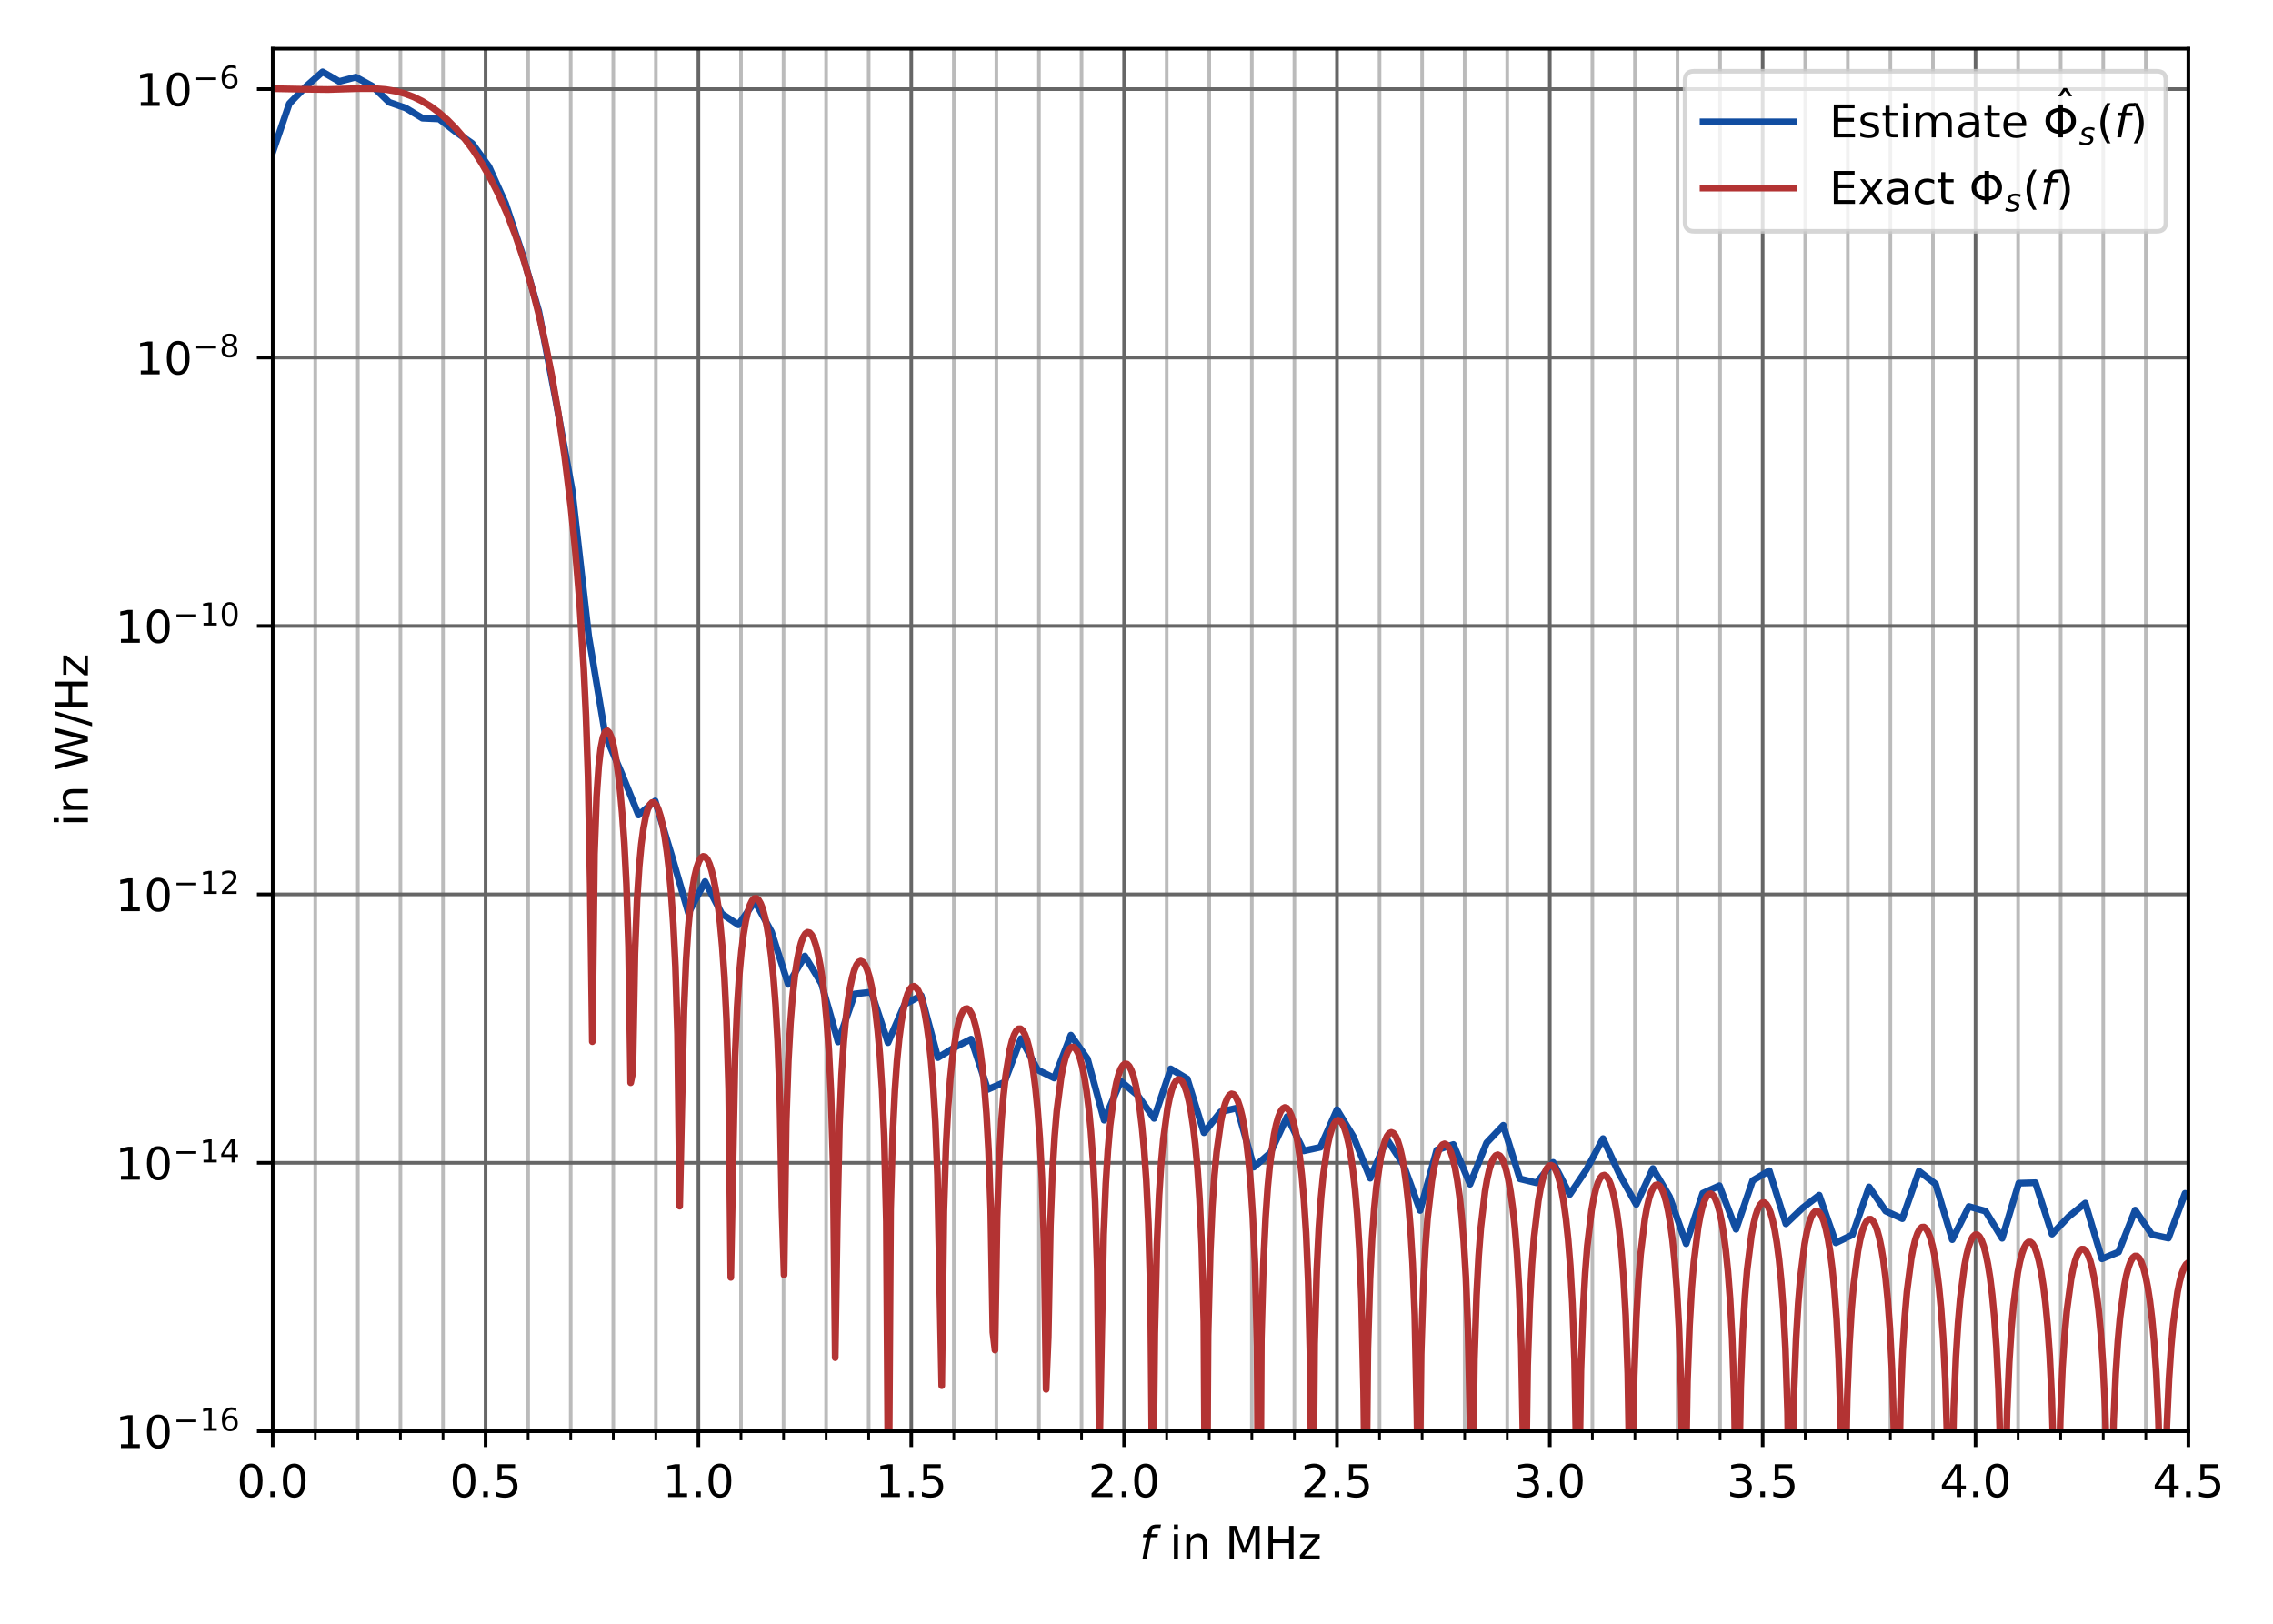<?xml version="1.0" encoding="utf-8" standalone="no"?>
<!DOCTYPE svg PUBLIC "-//W3C//DTD SVG 1.1//EN"
  "http://www.w3.org/Graphics/SVG/1.1/DTD/svg11.dtd">
<!-- Created with matplotlib (https://matplotlib.org/) -->
<svg height="360pt" version="1.1" viewBox="0 0 504 360" width="504pt" xmlns="http://www.w3.org/2000/svg" xmlns:xlink="http://www.w3.org/1999/xlink">
 <defs>
  <style type="text/css">*{stroke-linecap:butt;stroke-linejoin:round;}</style>
 </defs>
 <g id="figure_1">
  <g id="patch_1">
   <path d="M 0 360 
L 504 360 
L 504 0 
L 0 0 
z
" style="fill:#ffffff;"/>
  </g>
  <g id="axes_1">
   <g id="patch_2">
    <path d="M 60.469 317.32 
L 485.235 317.32 
L 485.235 10.8 
L 60.469 10.8 
z
" style="fill:#ffffff;"/>
   </g>
   <g id="matplotlib.axis_1">
    <g id="xtick_1">
     <g id="line2d_1">
      <path clip-path="url(#p53016e1ecb)" d="M 60.469 317.32 
L 60.469 10.8 
" style="fill:none;stroke:#666666;stroke-linecap:square;stroke-width:0.8;"/>
     </g>
     <g id="line2d_2">
      <defs>
       <path d="M 0 0 
L 0 3.5 
" id="m28fd7621d6" style="stroke:#000000;stroke-width:0.8;"/>
      </defs>
      <g>
       <use style="stroke:#000000;stroke-width:0.8;" x="60.469" xlink:href="#m28fd7621d6" y="317.32"/>
      </g>
     </g>
     <g id="text_1">
      <!-- 0.0 -->
      <g transform="translate(52.517 331.918)scale(0.1 -0.1)">
       <defs>
        <path d="M 31.781 66.406 
Q 24.172 66.406 20.328 58.906 
Q 16.5 51.422 16.5 36.375 
Q 16.5 21.391 20.328 13.891 
Q 24.172 6.391 31.781 6.391 
Q 39.453 6.391 43.281 13.891 
Q 47.125 21.391 47.125 36.375 
Q 47.125 51.422 43.281 58.906 
Q 39.453 66.406 31.781 66.406 
z
M 31.781 74.219 
Q 44.047 74.219 50.516 64.516 
Q 56.984 54.828 56.984 36.375 
Q 56.984 17.969 50.516 8.266 
Q 44.047 -1.422 31.781 -1.422 
Q 19.531 -1.422 13.062 8.266 
Q 6.594 17.969 6.594 36.375 
Q 6.594 54.828 13.062 64.516 
Q 19.531 74.219 31.781 74.219 
z
" id="DejaVuSans-48"/>
        <path d="M 10.688 12.406 
L 21 12.406 
L 21 0 
L 10.688 0 
z
" id="DejaVuSans-46"/>
       </defs>
       <use xlink:href="#DejaVuSans-48"/>
       <use x="63.623" xlink:href="#DejaVuSans-46"/>
       <use x="95.41" xlink:href="#DejaVuSans-48"/>
      </g>
     </g>
    </g>
    <g id="xtick_2">
     <g id="line2d_3">
      <path clip-path="url(#p53016e1ecb)" d="M 107.665 317.32 
L 107.665 10.8 
" style="fill:none;stroke:#666666;stroke-linecap:square;stroke-width:0.8;"/>
     </g>
     <g id="line2d_4">
      <g>
       <use style="stroke:#000000;stroke-width:0.8;" x="107.665" xlink:href="#m28fd7621d6" y="317.32"/>
      </g>
     </g>
     <g id="text_2">
      <!-- 0.5 -->
      <g transform="translate(99.714 331.918)scale(0.1 -0.1)">
       <defs>
        <path d="M 10.797 72.906 
L 49.516 72.906 
L 49.516 64.594 
L 19.828 64.594 
L 19.828 46.734 
Q 21.969 47.469 24.109 47.828 
Q 26.266 48.188 28.422 48.188 
Q 40.625 48.188 47.75 41.5 
Q 54.891 34.812 54.891 23.391 
Q 54.891 11.625 47.562 5.094 
Q 40.234 -1.422 26.906 -1.422 
Q 22.312 -1.422 17.547 -0.641 
Q 12.797 0.141 7.719 1.703 
L 7.719 11.625 
Q 12.109 9.234 16.797 8.062 
Q 21.484 6.891 26.703 6.891 
Q 35.156 6.891 40.078 11.328 
Q 45.016 15.766 45.016 23.391 
Q 45.016 31 40.078 35.438 
Q 35.156 39.891 26.703 39.891 
Q 22.75 39.891 18.812 39.016 
Q 14.891 38.141 10.797 36.281 
z
" id="DejaVuSans-53"/>
       </defs>
       <use xlink:href="#DejaVuSans-48"/>
       <use x="63.623" xlink:href="#DejaVuSans-46"/>
       <use x="95.41" xlink:href="#DejaVuSans-53"/>
      </g>
     </g>
    </g>
    <g id="xtick_3">
     <g id="line2d_5">
      <path clip-path="url(#p53016e1ecb)" d="M 154.861 317.32 
L 154.861 10.8 
" style="fill:none;stroke:#666666;stroke-linecap:square;stroke-width:0.8;"/>
     </g>
     <g id="line2d_6">
      <g>
       <use style="stroke:#000000;stroke-width:0.8;" x="154.861" xlink:href="#m28fd7621d6" y="317.32"/>
      </g>
     </g>
     <g id="text_3">
      <!-- 1.0 -->
      <g transform="translate(146.91 331.918)scale(0.1 -0.1)">
       <defs>
        <path d="M 12.406 8.297 
L 28.516 8.297 
L 28.516 63.922 
L 10.984 60.406 
L 10.984 69.391 
L 28.422 72.906 
L 38.281 72.906 
L 38.281 8.297 
L 54.391 8.297 
L 54.391 0 
L 12.406 0 
z
" id="DejaVuSans-49"/>
       </defs>
       <use xlink:href="#DejaVuSans-49"/>
       <use x="63.623" xlink:href="#DejaVuSans-46"/>
       <use x="95.41" xlink:href="#DejaVuSans-48"/>
      </g>
     </g>
    </g>
    <g id="xtick_4">
     <g id="line2d_7">
      <path clip-path="url(#p53016e1ecb)" d="M 202.058 317.32 
L 202.058 10.8 
" style="fill:none;stroke:#666666;stroke-linecap:square;stroke-width:0.8;"/>
     </g>
     <g id="line2d_8">
      <g>
       <use style="stroke:#000000;stroke-width:0.8;" x="202.058" xlink:href="#m28fd7621d6" y="317.32"/>
      </g>
     </g>
     <g id="text_4">
      <!-- 1.5 -->
      <g transform="translate(194.106 331.918)scale(0.1 -0.1)">
       <use xlink:href="#DejaVuSans-49"/>
       <use x="63.623" xlink:href="#DejaVuSans-46"/>
       <use x="95.41" xlink:href="#DejaVuSans-53"/>
      </g>
     </g>
    </g>
    <g id="xtick_5">
     <g id="line2d_9">
      <path clip-path="url(#p53016e1ecb)" d="M 249.254 317.32 
L 249.254 10.8 
" style="fill:none;stroke:#666666;stroke-linecap:square;stroke-width:0.8;"/>
     </g>
     <g id="line2d_10">
      <g>
       <use style="stroke:#000000;stroke-width:0.8;" x="249.254" xlink:href="#m28fd7621d6" y="317.32"/>
      </g>
     </g>
     <g id="text_5">
      <!-- 2.0 -->
      <g transform="translate(241.302 331.918)scale(0.1 -0.1)">
       <defs>
        <path d="M 19.188 8.297 
L 53.609 8.297 
L 53.609 0 
L 7.328 0 
L 7.328 8.297 
Q 12.938 14.109 22.625 23.891 
Q 32.328 33.688 34.812 36.531 
Q 39.547 41.844 41.422 45.531 
Q 43.312 49.219 43.312 52.781 
Q 43.312 58.594 39.234 62.25 
Q 35.156 65.922 28.609 65.922 
Q 23.969 65.922 18.812 64.312 
Q 13.672 62.703 7.812 59.422 
L 7.812 69.391 
Q 13.766 71.781 18.938 73 
Q 24.125 74.219 28.422 74.219 
Q 39.75 74.219 46.484 68.547 
Q 53.219 62.891 53.219 53.422 
Q 53.219 48.922 51.531 44.891 
Q 49.859 40.875 45.406 35.406 
Q 44.188 33.984 37.641 27.219 
Q 31.109 20.453 19.188 8.297 
z
" id="DejaVuSans-50"/>
       </defs>
       <use xlink:href="#DejaVuSans-50"/>
       <use x="63.623" xlink:href="#DejaVuSans-46"/>
       <use x="95.41" xlink:href="#DejaVuSans-48"/>
      </g>
     </g>
    </g>
    <g id="xtick_6">
     <g id="line2d_11">
      <path clip-path="url(#p53016e1ecb)" d="M 296.45 317.32 
L 296.45 10.8 
" style="fill:none;stroke:#666666;stroke-linecap:square;stroke-width:0.8;"/>
     </g>
     <g id="line2d_12">
      <g>
       <use style="stroke:#000000;stroke-width:0.8;" x="296.45" xlink:href="#m28fd7621d6" y="317.32"/>
      </g>
     </g>
     <g id="text_6">
      <!-- 2.5 -->
      <g transform="translate(288.498 331.918)scale(0.1 -0.1)">
       <use xlink:href="#DejaVuSans-50"/>
       <use x="63.623" xlink:href="#DejaVuSans-46"/>
       <use x="95.41" xlink:href="#DejaVuSans-53"/>
      </g>
     </g>
    </g>
    <g id="xtick_7">
     <g id="line2d_13">
      <path clip-path="url(#p53016e1ecb)" d="M 343.646 317.32 
L 343.646 10.8 
" style="fill:none;stroke:#666666;stroke-linecap:square;stroke-width:0.8;"/>
     </g>
     <g id="line2d_14">
      <g>
       <use style="stroke:#000000;stroke-width:0.8;" x="343.646" xlink:href="#m28fd7621d6" y="317.32"/>
      </g>
     </g>
     <g id="text_7">
      <!-- 3.0 -->
      <g transform="translate(335.695 331.918)scale(0.1 -0.1)">
       <defs>
        <path d="M 40.578 39.312 
Q 47.656 37.797 51.625 33 
Q 55.609 28.219 55.609 21.188 
Q 55.609 10.406 48.188 4.484 
Q 40.766 -1.422 27.094 -1.422 
Q 22.516 -1.422 17.656 -0.516 
Q 12.797 0.391 7.625 2.203 
L 7.625 11.719 
Q 11.719 9.328 16.594 8.109 
Q 21.484 6.891 26.812 6.891 
Q 36.078 6.891 40.938 10.547 
Q 45.797 14.203 45.797 21.188 
Q 45.797 27.641 41.281 31.266 
Q 36.766 34.906 28.719 34.906 
L 20.219 34.906 
L 20.219 43.016 
L 29.109 43.016 
Q 36.375 43.016 40.234 45.922 
Q 44.094 48.828 44.094 54.297 
Q 44.094 59.906 40.109 62.906 
Q 36.141 65.922 28.719 65.922 
Q 24.656 65.922 20.016 65.031 
Q 15.375 64.156 9.812 62.312 
L 9.812 71.094 
Q 15.438 72.656 20.344 73.438 
Q 25.25 74.219 29.594 74.219 
Q 40.828 74.219 47.359 69.109 
Q 53.906 64.016 53.906 55.328 
Q 53.906 49.266 50.438 45.094 
Q 46.969 40.922 40.578 39.312 
z
" id="DejaVuSans-51"/>
       </defs>
       <use xlink:href="#DejaVuSans-51"/>
       <use x="63.623" xlink:href="#DejaVuSans-46"/>
       <use x="95.41" xlink:href="#DejaVuSans-48"/>
      </g>
     </g>
    </g>
    <g id="xtick_8">
     <g id="line2d_15">
      <path clip-path="url(#p53016e1ecb)" d="M 390.843 317.32 
L 390.843 10.8 
" style="fill:none;stroke:#666666;stroke-linecap:square;stroke-width:0.8;"/>
     </g>
     <g id="line2d_16">
      <g>
       <use style="stroke:#000000;stroke-width:0.8;" x="390.843" xlink:href="#m28fd7621d6" y="317.32"/>
      </g>
     </g>
     <g id="text_8">
      <!-- 3.5 -->
      <g transform="translate(382.891 331.918)scale(0.1 -0.1)">
       <use xlink:href="#DejaVuSans-51"/>
       <use x="63.623" xlink:href="#DejaVuSans-46"/>
       <use x="95.41" xlink:href="#DejaVuSans-53"/>
      </g>
     </g>
    </g>
    <g id="xtick_9">
     <g id="line2d_17">
      <path clip-path="url(#p53016e1ecb)" d="M 438.039 317.32 
L 438.039 10.8 
" style="fill:none;stroke:#666666;stroke-linecap:square;stroke-width:0.8;"/>
     </g>
     <g id="line2d_18">
      <g>
       <use style="stroke:#000000;stroke-width:0.8;" x="438.039" xlink:href="#m28fd7621d6" y="317.32"/>
      </g>
     </g>
     <g id="text_9">
      <!-- 4.0 -->
      <g transform="translate(430.087 331.918)scale(0.1 -0.1)">
       <defs>
        <path d="M 37.797 64.312 
L 12.891 25.391 
L 37.797 25.391 
z
M 35.203 72.906 
L 47.609 72.906 
L 47.609 25.391 
L 58.016 25.391 
L 58.016 17.188 
L 47.609 17.188 
L 47.609 0 
L 37.797 0 
L 37.797 17.188 
L 4.891 17.188 
L 4.891 26.703 
z
" id="DejaVuSans-52"/>
       </defs>
       <use xlink:href="#DejaVuSans-52"/>
       <use x="63.623" xlink:href="#DejaVuSans-46"/>
       <use x="95.41" xlink:href="#DejaVuSans-48"/>
      </g>
     </g>
    </g>
    <g id="xtick_10">
     <g id="line2d_19">
      <path clip-path="url(#p53016e1ecb)" d="M 485.235 317.32 
L 485.235 10.8 
" style="fill:none;stroke:#666666;stroke-linecap:square;stroke-width:0.8;"/>
     </g>
     <g id="line2d_20">
      <g>
       <use style="stroke:#000000;stroke-width:0.8;" x="485.235" xlink:href="#m28fd7621d6" y="317.32"/>
      </g>
     </g>
     <g id="text_10">
      <!-- 4.5 -->
      <g transform="translate(477.283 331.918)scale(0.1 -0.1)">
       <use xlink:href="#DejaVuSans-52"/>
       <use x="63.623" xlink:href="#DejaVuSans-46"/>
       <use x="95.41" xlink:href="#DejaVuSans-53"/>
      </g>
     </g>
    </g>
    <g id="xtick_11">
     <g id="line2d_21">
      <path clip-path="url(#p53016e1ecb)" d="M 69.908 317.32 
L 69.908 10.8 
" style="fill:none;stroke:#bbbbbb;stroke-linecap:square;stroke-width:0.8;"/>
     </g>
     <g id="line2d_22">
      <defs>
       <path d="M 0 0 
L 0 2 
" id="m68adf03fa3" style="stroke:#000000;stroke-width:0.6;"/>
      </defs>
      <g>
       <use style="stroke:#000000;stroke-width:0.6;" x="69.908" xlink:href="#m68adf03fa3" y="317.32"/>
      </g>
     </g>
    </g>
    <g id="xtick_12">
     <g id="line2d_23">
      <path clip-path="url(#p53016e1ecb)" d="M 79.347 317.32 
L 79.347 10.8 
" style="fill:none;stroke:#bbbbbb;stroke-linecap:square;stroke-width:0.8;"/>
     </g>
     <g id="line2d_24">
      <g>
       <use style="stroke:#000000;stroke-width:0.6;" x="79.347" xlink:href="#m68adf03fa3" y="317.32"/>
      </g>
     </g>
    </g>
    <g id="xtick_13">
     <g id="line2d_25">
      <path clip-path="url(#p53016e1ecb)" d="M 88.787 317.32 
L 88.787 10.8 
" style="fill:none;stroke:#bbbbbb;stroke-linecap:square;stroke-width:0.8;"/>
     </g>
     <g id="line2d_26">
      <g>
       <use style="stroke:#000000;stroke-width:0.6;" x="88.787" xlink:href="#m68adf03fa3" y="317.32"/>
      </g>
     </g>
    </g>
    <g id="xtick_14">
     <g id="line2d_27">
      <path clip-path="url(#p53016e1ecb)" d="M 98.226 317.32 
L 98.226 10.8 
" style="fill:none;stroke:#bbbbbb;stroke-linecap:square;stroke-width:0.8;"/>
     </g>
     <g id="line2d_28">
      <g>
       <use style="stroke:#000000;stroke-width:0.6;" x="98.226" xlink:href="#m68adf03fa3" y="317.32"/>
      </g>
     </g>
    </g>
    <g id="xtick_15">
     <g id="line2d_29">
      <path clip-path="url(#p53016e1ecb)" d="M 117.104 317.32 
L 117.104 10.8 
" style="fill:none;stroke:#bbbbbb;stroke-linecap:square;stroke-width:0.8;"/>
     </g>
     <g id="line2d_30">
      <g>
       <use style="stroke:#000000;stroke-width:0.6;" x="117.104" xlink:href="#m68adf03fa3" y="317.32"/>
      </g>
     </g>
    </g>
    <g id="xtick_16">
     <g id="line2d_31">
      <path clip-path="url(#p53016e1ecb)" d="M 126.544 317.32 
L 126.544 10.8 
" style="fill:none;stroke:#bbbbbb;stroke-linecap:square;stroke-width:0.8;"/>
     </g>
     <g id="line2d_32">
      <g>
       <use style="stroke:#000000;stroke-width:0.6;" x="126.544" xlink:href="#m68adf03fa3" y="317.32"/>
      </g>
     </g>
    </g>
    <g id="xtick_17">
     <g id="line2d_33">
      <path clip-path="url(#p53016e1ecb)" d="M 135.983 317.32 
L 135.983 10.8 
" style="fill:none;stroke:#bbbbbb;stroke-linecap:square;stroke-width:0.8;"/>
     </g>
     <g id="line2d_34">
      <g>
       <use style="stroke:#000000;stroke-width:0.6;" x="135.983" xlink:href="#m68adf03fa3" y="317.32"/>
      </g>
     </g>
    </g>
    <g id="xtick_18">
     <g id="line2d_35">
      <path clip-path="url(#p53016e1ecb)" d="M 145.422 317.32 
L 145.422 10.8 
" style="fill:none;stroke:#bbbbbb;stroke-linecap:square;stroke-width:0.8;"/>
     </g>
     <g id="line2d_36">
      <g>
       <use style="stroke:#000000;stroke-width:0.6;" x="145.422" xlink:href="#m68adf03fa3" y="317.32"/>
      </g>
     </g>
    </g>
    <g id="xtick_19">
     <g id="line2d_37">
      <path clip-path="url(#p53016e1ecb)" d="M 164.301 317.32 
L 164.301 10.8 
" style="fill:none;stroke:#bbbbbb;stroke-linecap:square;stroke-width:0.8;"/>
     </g>
     <g id="line2d_38">
      <g>
       <use style="stroke:#000000;stroke-width:0.6;" x="164.301" xlink:href="#m68adf03fa3" y="317.32"/>
      </g>
     </g>
    </g>
    <g id="xtick_20">
     <g id="line2d_39">
      <path clip-path="url(#p53016e1ecb)" d="M 173.74 317.32 
L 173.74 10.8 
" style="fill:none;stroke:#bbbbbb;stroke-linecap:square;stroke-width:0.8;"/>
     </g>
     <g id="line2d_40">
      <g>
       <use style="stroke:#000000;stroke-width:0.6;" x="173.74" xlink:href="#m68adf03fa3" y="317.32"/>
      </g>
     </g>
    </g>
    <g id="xtick_21">
     <g id="line2d_41">
      <path clip-path="url(#p53016e1ecb)" d="M 183.179 317.32 
L 183.179 10.8 
" style="fill:none;stroke:#bbbbbb;stroke-linecap:square;stroke-width:0.8;"/>
     </g>
     <g id="line2d_42">
      <g>
       <use style="stroke:#000000;stroke-width:0.6;" x="183.179" xlink:href="#m68adf03fa3" y="317.32"/>
      </g>
     </g>
    </g>
    <g id="xtick_22">
     <g id="line2d_43">
      <path clip-path="url(#p53016e1ecb)" d="M 192.618 317.32 
L 192.618 10.8 
" style="fill:none;stroke:#bbbbbb;stroke-linecap:square;stroke-width:0.8;"/>
     </g>
     <g id="line2d_44">
      <g>
       <use style="stroke:#000000;stroke-width:0.6;" x="192.618" xlink:href="#m68adf03fa3" y="317.32"/>
      </g>
     </g>
    </g>
    <g id="xtick_23">
     <g id="line2d_45">
      <path clip-path="url(#p53016e1ecb)" d="M 211.497 317.32 
L 211.497 10.8 
" style="fill:none;stroke:#bbbbbb;stroke-linecap:square;stroke-width:0.8;"/>
     </g>
     <g id="line2d_46">
      <g>
       <use style="stroke:#000000;stroke-width:0.6;" x="211.497" xlink:href="#m68adf03fa3" y="317.32"/>
      </g>
     </g>
    </g>
    <g id="xtick_24">
     <g id="line2d_47">
      <path clip-path="url(#p53016e1ecb)" d="M 220.936 317.32 
L 220.936 10.8 
" style="fill:none;stroke:#bbbbbb;stroke-linecap:square;stroke-width:0.8;"/>
     </g>
     <g id="line2d_48">
      <g>
       <use style="stroke:#000000;stroke-width:0.6;" x="220.936" xlink:href="#m68adf03fa3" y="317.32"/>
      </g>
     </g>
    </g>
    <g id="xtick_25">
     <g id="line2d_49">
      <path clip-path="url(#p53016e1ecb)" d="M 230.375 317.32 
L 230.375 10.8 
" style="fill:none;stroke:#bbbbbb;stroke-linecap:square;stroke-width:0.8;"/>
     </g>
     <g id="line2d_50">
      <g>
       <use style="stroke:#000000;stroke-width:0.6;" x="230.375" xlink:href="#m68adf03fa3" y="317.32"/>
      </g>
     </g>
    </g>
    <g id="xtick_26">
     <g id="line2d_51">
      <path clip-path="url(#p53016e1ecb)" d="M 239.815 317.32 
L 239.815 10.8 
" style="fill:none;stroke:#bbbbbb;stroke-linecap:square;stroke-width:0.8;"/>
     </g>
     <g id="line2d_52">
      <g>
       <use style="stroke:#000000;stroke-width:0.6;" x="239.815" xlink:href="#m68adf03fa3" y="317.32"/>
      </g>
     </g>
    </g>
    <g id="xtick_27">
     <g id="line2d_53">
      <path clip-path="url(#p53016e1ecb)" d="M 258.693 317.32 
L 258.693 10.8 
" style="fill:none;stroke:#bbbbbb;stroke-linecap:square;stroke-width:0.8;"/>
     </g>
     <g id="line2d_54">
      <g>
       <use style="stroke:#000000;stroke-width:0.6;" x="258.693" xlink:href="#m68adf03fa3" y="317.32"/>
      </g>
     </g>
    </g>
    <g id="xtick_28">
     <g id="line2d_55">
      <path clip-path="url(#p53016e1ecb)" d="M 268.132 317.32 
L 268.132 10.8 
" style="fill:none;stroke:#bbbbbb;stroke-linecap:square;stroke-width:0.8;"/>
     </g>
     <g id="line2d_56">
      <g>
       <use style="stroke:#000000;stroke-width:0.6;" x="268.132" xlink:href="#m68adf03fa3" y="317.32"/>
      </g>
     </g>
    </g>
    <g id="xtick_29">
     <g id="line2d_57">
      <path clip-path="url(#p53016e1ecb)" d="M 277.572 317.32 
L 277.572 10.8 
" style="fill:none;stroke:#bbbbbb;stroke-linecap:square;stroke-width:0.8;"/>
     </g>
     <g id="line2d_58">
      <g>
       <use style="stroke:#000000;stroke-width:0.6;" x="277.572" xlink:href="#m68adf03fa3" y="317.32"/>
      </g>
     </g>
    </g>
    <g id="xtick_30">
     <g id="line2d_59">
      <path clip-path="url(#p53016e1ecb)" d="M 287.011 317.32 
L 287.011 10.8 
" style="fill:none;stroke:#bbbbbb;stroke-linecap:square;stroke-width:0.8;"/>
     </g>
     <g id="line2d_60">
      <g>
       <use style="stroke:#000000;stroke-width:0.6;" x="287.011" xlink:href="#m68adf03fa3" y="317.32"/>
      </g>
     </g>
    </g>
    <g id="xtick_31">
     <g id="line2d_61">
      <path clip-path="url(#p53016e1ecb)" d="M 305.889 317.32 
L 305.889 10.8 
" style="fill:none;stroke:#bbbbbb;stroke-linecap:square;stroke-width:0.8;"/>
     </g>
     <g id="line2d_62">
      <g>
       <use style="stroke:#000000;stroke-width:0.6;" x="305.889" xlink:href="#m68adf03fa3" y="317.32"/>
      </g>
     </g>
    </g>
    <g id="xtick_32">
     <g id="line2d_63">
      <path clip-path="url(#p53016e1ecb)" d="M 315.329 317.32 
L 315.329 10.8 
" style="fill:none;stroke:#bbbbbb;stroke-linecap:square;stroke-width:0.8;"/>
     </g>
     <g id="line2d_64">
      <g>
       <use style="stroke:#000000;stroke-width:0.6;" x="315.329" xlink:href="#m68adf03fa3" y="317.32"/>
      </g>
     </g>
    </g>
    <g id="xtick_33">
     <g id="line2d_65">
      <path clip-path="url(#p53016e1ecb)" d="M 324.768 317.32 
L 324.768 10.8 
" style="fill:none;stroke:#bbbbbb;stroke-linecap:square;stroke-width:0.8;"/>
     </g>
     <g id="line2d_66">
      <g>
       <use style="stroke:#000000;stroke-width:0.6;" x="324.768" xlink:href="#m68adf03fa3" y="317.32"/>
      </g>
     </g>
    </g>
    <g id="xtick_34">
     <g id="line2d_67">
      <path clip-path="url(#p53016e1ecb)" d="M 334.207 317.32 
L 334.207 10.8 
" style="fill:none;stroke:#bbbbbb;stroke-linecap:square;stroke-width:0.8;"/>
     </g>
     <g id="line2d_68">
      <g>
       <use style="stroke:#000000;stroke-width:0.6;" x="334.207" xlink:href="#m68adf03fa3" y="317.32"/>
      </g>
     </g>
    </g>
    <g id="xtick_35">
     <g id="line2d_69">
      <path clip-path="url(#p53016e1ecb)" d="M 353.086 317.32 
L 353.086 10.8 
" style="fill:none;stroke:#bbbbbb;stroke-linecap:square;stroke-width:0.8;"/>
     </g>
     <g id="line2d_70">
      <g>
       <use style="stroke:#000000;stroke-width:0.6;" x="353.086" xlink:href="#m68adf03fa3" y="317.32"/>
      </g>
     </g>
    </g>
    <g id="xtick_36">
     <g id="line2d_71">
      <path clip-path="url(#p53016e1ecb)" d="M 362.525 317.32 
L 362.525 10.8 
" style="fill:none;stroke:#bbbbbb;stroke-linecap:square;stroke-width:0.8;"/>
     </g>
     <g id="line2d_72">
      <g>
       <use style="stroke:#000000;stroke-width:0.6;" x="362.525" xlink:href="#m68adf03fa3" y="317.32"/>
      </g>
     </g>
    </g>
    <g id="xtick_37">
     <g id="line2d_73">
      <path clip-path="url(#p53016e1ecb)" d="M 371.964 317.32 
L 371.964 10.8 
" style="fill:none;stroke:#bbbbbb;stroke-linecap:square;stroke-width:0.8;"/>
     </g>
     <g id="line2d_74">
      <g>
       <use style="stroke:#000000;stroke-width:0.6;" x="371.964" xlink:href="#m68adf03fa3" y="317.32"/>
      </g>
     </g>
    </g>
    <g id="xtick_38">
     <g id="line2d_75">
      <path clip-path="url(#p53016e1ecb)" d="M 381.403 317.32 
L 381.403 10.8 
" style="fill:none;stroke:#bbbbbb;stroke-linecap:square;stroke-width:0.8;"/>
     </g>
     <g id="line2d_76">
      <g>
       <use style="stroke:#000000;stroke-width:0.6;" x="381.403" xlink:href="#m68adf03fa3" y="317.32"/>
      </g>
     </g>
    </g>
    <g id="xtick_39">
     <g id="line2d_77">
      <path clip-path="url(#p53016e1ecb)" d="M 400.282 317.32 
L 400.282 10.8 
" style="fill:none;stroke:#bbbbbb;stroke-linecap:square;stroke-width:0.8;"/>
     </g>
     <g id="line2d_78">
      <g>
       <use style="stroke:#000000;stroke-width:0.6;" x="400.282" xlink:href="#m68adf03fa3" y="317.32"/>
      </g>
     </g>
    </g>
    <g id="xtick_40">
     <g id="line2d_79">
      <path clip-path="url(#p53016e1ecb)" d="M 409.721 317.32 
L 409.721 10.8 
" style="fill:none;stroke:#bbbbbb;stroke-linecap:square;stroke-width:0.8;"/>
     </g>
     <g id="line2d_80">
      <g>
       <use style="stroke:#000000;stroke-width:0.6;" x="409.721" xlink:href="#m68adf03fa3" y="317.32"/>
      </g>
     </g>
    </g>
    <g id="xtick_41">
     <g id="line2d_81">
      <path clip-path="url(#p53016e1ecb)" d="M 419.16 317.32 
L 419.16 10.8 
" style="fill:none;stroke:#bbbbbb;stroke-linecap:square;stroke-width:0.8;"/>
     </g>
     <g id="line2d_82">
      <g>
       <use style="stroke:#000000;stroke-width:0.6;" x="419.16" xlink:href="#m68adf03fa3" y="317.32"/>
      </g>
     </g>
    </g>
    <g id="xtick_42">
     <g id="line2d_83">
      <path clip-path="url(#p53016e1ecb)" d="M 428.6 317.32 
L 428.6 10.8 
" style="fill:none;stroke:#bbbbbb;stroke-linecap:square;stroke-width:0.8;"/>
     </g>
     <g id="line2d_84">
      <g>
       <use style="stroke:#000000;stroke-width:0.6;" x="428.6" xlink:href="#m68adf03fa3" y="317.32"/>
      </g>
     </g>
    </g>
    <g id="xtick_43">
     <g id="line2d_85">
      <path clip-path="url(#p53016e1ecb)" d="M 447.478 317.32 
L 447.478 10.8 
" style="fill:none;stroke:#bbbbbb;stroke-linecap:square;stroke-width:0.8;"/>
     </g>
     <g id="line2d_86">
      <g>
       <use style="stroke:#000000;stroke-width:0.6;" x="447.478" xlink:href="#m68adf03fa3" y="317.32"/>
      </g>
     </g>
    </g>
    <g id="xtick_44">
     <g id="line2d_87">
      <path clip-path="url(#p53016e1ecb)" d="M 456.917 317.32 
L 456.917 10.8 
" style="fill:none;stroke:#bbbbbb;stroke-linecap:square;stroke-width:0.8;"/>
     </g>
     <g id="line2d_88">
      <g>
       <use style="stroke:#000000;stroke-width:0.6;" x="456.917" xlink:href="#m68adf03fa3" y="317.32"/>
      </g>
     </g>
    </g>
    <g id="xtick_45">
     <g id="line2d_89">
      <path clip-path="url(#p53016e1ecb)" d="M 466.357 317.32 
L 466.357 10.8 
" style="fill:none;stroke:#bbbbbb;stroke-linecap:square;stroke-width:0.8;"/>
     </g>
     <g id="line2d_90">
      <g>
       <use style="stroke:#000000;stroke-width:0.6;" x="466.357" xlink:href="#m68adf03fa3" y="317.32"/>
      </g>
     </g>
    </g>
    <g id="xtick_46">
     <g id="line2d_91">
      <path clip-path="url(#p53016e1ecb)" d="M 475.796 317.32 
L 475.796 10.8 
" style="fill:none;stroke:#bbbbbb;stroke-linecap:square;stroke-width:0.8;"/>
     </g>
     <g id="line2d_92">
      <g>
       <use style="stroke:#000000;stroke-width:0.6;" x="475.796" xlink:href="#m68adf03fa3" y="317.32"/>
      </g>
     </g>
    </g>
    <g id="text_11">
     <!-- $f$ in MHz -->
     <g transform="translate(252.652 345.597)scale(0.1 -0.1)">
      <defs>
       <path d="M 47.797 75.984 
L 46.391 68.5 
L 37.797 68.5 
Q 32.906 68.5 30.688 66.578 
Q 28.469 64.656 27.391 59.516 
L 26.422 54.688 
L 41.219 54.688 
L 39.891 47.703 
L 25.094 47.703 
L 15.828 0 
L 6.781 0 
L 16.109 47.703 
L 7.516 47.703 
L 8.797 54.688 
L 17.391 54.688 
L 18.109 58.5 
Q 19.969 68.172 24.625 72.078 
Q 29.297 75.984 39.312 75.984 
z
" id="DejaVuSans-Oblique-102"/>
       <path id="DejaVuSans-32"/>
       <path d="M 9.422 54.688 
L 18.406 54.688 
L 18.406 0 
L 9.422 0 
z
M 9.422 75.984 
L 18.406 75.984 
L 18.406 64.594 
L 9.422 64.594 
z
" id="DejaVuSans-105"/>
       <path d="M 54.891 33.016 
L 54.891 0 
L 45.906 0 
L 45.906 32.719 
Q 45.906 40.484 42.875 44.328 
Q 39.844 48.188 33.797 48.188 
Q 26.516 48.188 22.312 43.547 
Q 18.109 38.922 18.109 30.906 
L 18.109 0 
L 9.078 0 
L 9.078 54.688 
L 18.109 54.688 
L 18.109 46.188 
Q 21.344 51.125 25.703 53.562 
Q 30.078 56 35.797 56 
Q 45.219 56 50.047 50.172 
Q 54.891 44.344 54.891 33.016 
z
" id="DejaVuSans-110"/>
       <path d="M 9.812 72.906 
L 24.516 72.906 
L 43.109 23.297 
L 61.812 72.906 
L 76.516 72.906 
L 76.516 0 
L 66.891 0 
L 66.891 64.016 
L 48.094 14.016 
L 38.188 14.016 
L 19.391 64.016 
L 19.391 0 
L 9.812 0 
z
" id="DejaVuSans-77"/>
       <path d="M 9.812 72.906 
L 19.672 72.906 
L 19.672 43.016 
L 55.516 43.016 
L 55.516 72.906 
L 65.375 72.906 
L 65.375 0 
L 55.516 0 
L 55.516 34.719 
L 19.672 34.719 
L 19.672 0 
L 9.812 0 
z
" id="DejaVuSans-72"/>
       <path d="M 5.516 54.688 
L 48.188 54.688 
L 48.188 46.484 
L 14.406 7.172 
L 48.188 7.172 
L 48.188 0 
L 4.297 0 
L 4.297 8.203 
L 38.094 47.516 
L 5.516 47.516 
z
" id="DejaVuSans-122"/>
      </defs>
      <use transform="translate(0 0.016)" xlink:href="#DejaVuSans-Oblique-102"/>
      <use transform="translate(35.205 0.016)" xlink:href="#DejaVuSans-32"/>
      <use transform="translate(66.992 0.016)" xlink:href="#DejaVuSans-105"/>
      <use transform="translate(94.775 0.016)" xlink:href="#DejaVuSans-110"/>
      <use transform="translate(158.154 0.016)" xlink:href="#DejaVuSans-32"/>
      <use transform="translate(189.941 0.016)" xlink:href="#DejaVuSans-77"/>
      <use transform="translate(276.221 0.016)" xlink:href="#DejaVuSans-72"/>
      <use transform="translate(351.416 0.016)" xlink:href="#DejaVuSans-122"/>
     </g>
    </g>
   </g>
   <g id="matplotlib.axis_2">
    <g id="ytick_1">
     <g id="line2d_93">
      <path clip-path="url(#p53016e1ecb)" d="M 60.469 317.32 
L 485.235 317.32 
" style="fill:none;stroke:#666666;stroke-linecap:square;stroke-width:0.8;"/>
     </g>
     <g id="line2d_94">
      <defs>
       <path d="M 0 0 
L -3.5 0 
" id="m0c31f0ec15" style="stroke:#000000;stroke-width:0.8;"/>
      </defs>
      <g>
       <use style="stroke:#000000;stroke-width:0.8;" x="60.469" xlink:href="#m0c31f0ec15" y="317.32"/>
      </g>
     </g>
     <g id="text_12">
      <!-- $\mathdefault{10^{-16}}$ -->
      <g transform="translate(25.569 321.119)scale(0.1 -0.1)">
       <defs>
        <path d="M 10.594 35.5 
L 73.188 35.5 
L 73.188 27.203 
L 10.594 27.203 
z
" id="DejaVuSans-8722"/>
        <path d="M 33.016 40.375 
Q 26.375 40.375 22.484 35.828 
Q 18.609 31.297 18.609 23.391 
Q 18.609 15.531 22.484 10.953 
Q 26.375 6.391 33.016 6.391 
Q 39.656 6.391 43.531 10.953 
Q 47.406 15.531 47.406 23.391 
Q 47.406 31.297 43.531 35.828 
Q 39.656 40.375 33.016 40.375 
z
M 52.594 71.297 
L 52.594 62.312 
Q 48.875 64.062 45.094 64.984 
Q 41.312 65.922 37.594 65.922 
Q 27.828 65.922 22.672 59.328 
Q 17.531 52.734 16.797 39.406 
Q 19.672 43.656 24.016 45.922 
Q 28.375 48.188 33.594 48.188 
Q 44.578 48.188 50.953 41.516 
Q 57.328 34.859 57.328 23.391 
Q 57.328 12.156 50.688 5.359 
Q 44.047 -1.422 33.016 -1.422 
Q 20.359 -1.422 13.672 8.266 
Q 6.984 17.969 6.984 36.375 
Q 6.984 53.656 15.188 63.938 
Q 23.391 74.219 37.203 74.219 
Q 40.922 74.219 44.703 73.484 
Q 48.484 72.75 52.594 71.297 
z
" id="DejaVuSans-54"/>
       </defs>
       <use transform="translate(0 0.766)" xlink:href="#DejaVuSans-49"/>
       <use transform="translate(63.623 0.766)" xlink:href="#DejaVuSans-48"/>
       <use transform="translate(128.203 39.047)scale(0.7)" xlink:href="#DejaVuSans-8722"/>
       <use transform="translate(186.855 39.047)scale(0.7)" xlink:href="#DejaVuSans-49"/>
       <use transform="translate(231.392 39.047)scale(0.7)" xlink:href="#DejaVuSans-54"/>
      </g>
     </g>
    </g>
    <g id="ytick_2">
     <g id="line2d_95">
      <path clip-path="url(#p53016e1ecb)" d="M 60.469 257.808 
L 485.235 257.808 
" style="fill:none;stroke:#666666;stroke-linecap:square;stroke-width:0.8;"/>
     </g>
     <g id="line2d_96">
      <g>
       <use style="stroke:#000000;stroke-width:0.8;" x="60.469" xlink:href="#m0c31f0ec15" y="257.808"/>
      </g>
     </g>
     <g id="text_13">
      <!-- $\mathdefault{10^{-14}}$ -->
      <g transform="translate(25.569 261.607)scale(0.1 -0.1)">
       <use transform="translate(0 0.684)" xlink:href="#DejaVuSans-49"/>
       <use transform="translate(63.623 0.684)" xlink:href="#DejaVuSans-48"/>
       <use transform="translate(128.203 38.966)scale(0.7)" xlink:href="#DejaVuSans-8722"/>
       <use transform="translate(186.855 38.966)scale(0.7)" xlink:href="#DejaVuSans-49"/>
       <use transform="translate(231.392 38.966)scale(0.7)" xlink:href="#DejaVuSans-52"/>
      </g>
     </g>
    </g>
    <g id="ytick_3">
     <g id="line2d_97">
      <path clip-path="url(#p53016e1ecb)" d="M 60.469 198.295 
L 485.235 198.295 
" style="fill:none;stroke:#666666;stroke-linecap:square;stroke-width:0.8;"/>
     </g>
     <g id="line2d_98">
      <g>
       <use style="stroke:#000000;stroke-width:0.8;" x="60.469" xlink:href="#m0c31f0ec15" y="198.295"/>
      </g>
     </g>
     <g id="text_14">
      <!-- $\mathdefault{10^{-12}}$ -->
      <g transform="translate(25.569 202.094)scale(0.1 -0.1)">
       <use transform="translate(0 0.766)" xlink:href="#DejaVuSans-49"/>
       <use transform="translate(63.623 0.766)" xlink:href="#DejaVuSans-48"/>
       <use transform="translate(128.203 39.047)scale(0.7)" xlink:href="#DejaVuSans-8722"/>
       <use transform="translate(186.855 39.047)scale(0.7)" xlink:href="#DejaVuSans-49"/>
       <use transform="translate(231.392 39.047)scale(0.7)" xlink:href="#DejaVuSans-50"/>
      </g>
     </g>
    </g>
    <g id="ytick_4">
     <g id="line2d_99">
      <path clip-path="url(#p53016e1ecb)" d="M 60.469 138.783 
L 485.235 138.783 
" style="fill:none;stroke:#666666;stroke-linecap:square;stroke-width:0.8;"/>
     </g>
     <g id="line2d_100">
      <g>
       <use style="stroke:#000000;stroke-width:0.8;" x="60.469" xlink:href="#m0c31f0ec15" y="138.783"/>
      </g>
     </g>
     <g id="text_15">
      <!-- $\mathdefault{10^{-10}}$ -->
      <g transform="translate(25.569 142.582)scale(0.1 -0.1)">
       <use transform="translate(0 0.766)" xlink:href="#DejaVuSans-49"/>
       <use transform="translate(63.623 0.766)" xlink:href="#DejaVuSans-48"/>
       <use transform="translate(128.203 39.047)scale(0.7)" xlink:href="#DejaVuSans-8722"/>
       <use transform="translate(186.855 39.047)scale(0.7)" xlink:href="#DejaVuSans-49"/>
       <use transform="translate(231.392 39.047)scale(0.7)" xlink:href="#DejaVuSans-48"/>
      </g>
     </g>
    </g>
    <g id="ytick_5">
     <g id="line2d_101">
      <path clip-path="url(#p53016e1ecb)" d="M 60.469 79.27 
L 485.235 79.27 
" style="fill:none;stroke:#666666;stroke-linecap:square;stroke-width:0.8;"/>
     </g>
     <g id="line2d_102">
      <g>
       <use style="stroke:#000000;stroke-width:0.8;" x="60.469" xlink:href="#m0c31f0ec15" y="79.27"/>
      </g>
     </g>
     <g id="text_16">
      <!-- $\mathdefault{10^{-8}}$ -->
      <g transform="translate(29.969 83.069)scale(0.1 -0.1)">
       <defs>
        <path d="M 31.781 34.625 
Q 24.75 34.625 20.719 30.859 
Q 16.703 27.094 16.703 20.516 
Q 16.703 13.922 20.719 10.156 
Q 24.75 6.391 31.781 6.391 
Q 38.812 6.391 42.859 10.172 
Q 46.922 13.969 46.922 20.516 
Q 46.922 27.094 42.891 30.859 
Q 38.875 34.625 31.781 34.625 
z
M 21.922 38.812 
Q 15.578 40.375 12.031 44.719 
Q 8.5 49.078 8.5 55.328 
Q 8.5 64.062 14.719 69.141 
Q 20.953 74.219 31.781 74.219 
Q 42.672 74.219 48.875 69.141 
Q 55.078 64.062 55.078 55.328 
Q 55.078 49.078 51.531 44.719 
Q 48 40.375 41.703 38.812 
Q 48.828 37.156 52.797 32.312 
Q 56.781 27.484 56.781 20.516 
Q 56.781 9.906 50.312 4.234 
Q 43.844 -1.422 31.781 -1.422 
Q 19.734 -1.422 13.25 4.234 
Q 6.781 9.906 6.781 20.516 
Q 6.781 27.484 10.781 32.312 
Q 14.797 37.156 21.922 38.812 
z
M 18.312 54.391 
Q 18.312 48.734 21.844 45.562 
Q 25.391 42.391 31.781 42.391 
Q 38.141 42.391 41.719 45.562 
Q 45.312 48.734 45.312 54.391 
Q 45.312 60.062 41.719 63.234 
Q 38.141 66.406 31.781 66.406 
Q 25.391 66.406 21.844 63.234 
Q 18.312 60.062 18.312 54.391 
z
" id="DejaVuSans-56"/>
       </defs>
       <use transform="translate(0 0.766)" xlink:href="#DejaVuSans-49"/>
       <use transform="translate(63.623 0.766)" xlink:href="#DejaVuSans-48"/>
       <use transform="translate(128.203 39.047)scale(0.7)" xlink:href="#DejaVuSans-8722"/>
       <use transform="translate(186.855 39.047)scale(0.7)" xlink:href="#DejaVuSans-56"/>
      </g>
     </g>
    </g>
    <g id="ytick_6">
     <g id="line2d_103">
      <path clip-path="url(#p53016e1ecb)" d="M 60.469 19.758 
L 485.235 19.758 
" style="fill:none;stroke:#666666;stroke-linecap:square;stroke-width:0.8;"/>
     </g>
     <g id="line2d_104">
      <g>
       <use style="stroke:#000000;stroke-width:0.8;" x="60.469" xlink:href="#m0c31f0ec15" y="19.758"/>
      </g>
     </g>
     <g id="text_17">
      <!-- $\mathdefault{10^{-6}}$ -->
      <g transform="translate(29.969 23.557)scale(0.1 -0.1)">
       <use transform="translate(0 0.766)" xlink:href="#DejaVuSans-49"/>
       <use transform="translate(63.623 0.766)" xlink:href="#DejaVuSans-48"/>
       <use transform="translate(128.203 39.047)scale(0.7)" xlink:href="#DejaVuSans-8722"/>
       <use transform="translate(186.855 39.047)scale(0.7)" xlink:href="#DejaVuSans-54"/>
      </g>
     </g>
    </g>
    <g id="text_18">
     <!-- in W/Hz -->
     <g transform="translate(19.489 183.219)rotate(-90)scale(0.1 -0.1)">
      <defs>
       <path d="M 3.328 72.906 
L 13.281 72.906 
L 28.609 11.281 
L 43.891 72.906 
L 54.984 72.906 
L 70.312 11.281 
L 85.594 72.906 
L 95.609 72.906 
L 77.297 0 
L 64.891 0 
L 49.516 63.281 
L 33.984 0 
L 21.578 0 
z
" id="DejaVuSans-87"/>
       <path d="M 25.391 72.906 
L 33.688 72.906 
L 8.297 -9.281 
L 0 -9.281 
z
" id="DejaVuSans-47"/>
      </defs>
      <use xlink:href="#DejaVuSans-105"/>
      <use x="27.783" xlink:href="#DejaVuSans-110"/>
      <use x="91.162" xlink:href="#DejaVuSans-32"/>
      <use x="122.949" xlink:href="#DejaVuSans-87"/>
      <use x="221.826" xlink:href="#DejaVuSans-47"/>
      <use x="255.518" xlink:href="#DejaVuSans-72"/>
      <use x="330.713" xlink:href="#DejaVuSans-122"/>
     </g>
    </g>
   </g>
   <g id="line2d_105">
    <path clip-path="url(#p53016e1ecb)" d="M 60.469 33.737 
L 64.156 22.972 
L 67.843 19.19 
L 71.531 15.935 
L 75.218 18.071 
L 78.905 17.105 
L 82.592 19.125 
L 86.279 22.675 
L 89.967 23.959 
L 93.654 26.198 
L 97.341 26.364 
L 101.028 29.239 
L 104.715 31.811 
L 108.403 36.94 
L 112.09 45.095 
L 115.777 56.186 
L 119.464 68.988 
L 123.151 88.337 
L 126.839 108.555 
L 130.526 140.998 
L 134.213 162.981 
L 137.9 171.617 
L 141.587 180.696 
L 145.275 177.575 
L 148.962 189.787 
L 152.649 202.43 
L 156.336 195.444 
L 160.023 202.568 
L 163.711 205.048 
L 167.398 199.838 
L 171.085 206.641 
L 174.772 218.241 
L 178.459 211.961 
L 182.147 218.066 
L 185.834 231.001 
L 189.521 220.364 
L 193.208 219.95 
L 196.896 231.168 
L 200.583 222.684 
L 204.27 220.72 
L 207.957 234.483 
L 211.644 232.234 
L 215.332 230.379 
L 219.019 241.536 
L 222.706 239.952 
L 226.393 230.268 
L 230.08 237.197 
L 233.768 239.013 
L 237.455 229.502 
L 241.142 234.751 
L 244.829 248.352 
L 248.516 239.71 
L 252.204 242.78 
L 255.891 247.954 
L 259.578 236.967 
L 263.265 239.187 
L 266.952 251.126 
L 270.64 246.5 
L 274.327 245.638 
L 278.014 258.755 
L 281.701 255.578 
L 285.388 247.558 
L 289.076 255.149 
L 292.763 254.351 
L 296.45 246.011 
L 300.137 252.073 
L 303.824 261.218 
L 307.512 252.566 
L 311.199 258.236 
L 314.886 268.365 
L 318.573 254.967 
L 322.261 253.737 
L 325.948 262.555 
L 329.635 253.359 
L 333.322 249.483 
L 337.009 261.348 
L 340.697 262.239 
L 344.384 257.706 
L 348.071 264.817 
L 351.758 259.332 
L 355.445 252.433 
L 359.133 260.428 
L 362.82 267.029 
L 366.507 259.07 
L 370.194 265.294 
L 373.881 275.745 
L 377.569 264.548 
L 381.256 262.878 
L 384.943 272.537 
L 388.63 261.741 
L 392.317 259.561 
L 396.005 271.335 
L 399.692 267.815 
L 403.379 264.977 
L 407.066 275.542 
L 410.753 273.765 
L 414.441 263.154 
L 418.128 268.51 
L 421.815 270.194 
L 425.502 259.654 
L 429.189 262.515 
L 432.877 274.838 
L 436.564 267.491 
L 440.251 268.525 
L 443.938 274.544 
L 447.626 262.323 
L 451.313 262.214 
L 455 273.615 
L 458.687 269.744 
L 462.374 266.735 
L 466.062 279.092 
L 469.749 277.592 
L 473.436 268.295 
L 477.123 273.709 
L 480.81 274.507 
L 484.498 264.575 
L 488.185 268.81 
L 491.872 278.674 
L 495.559 269.272 
L 499.246 273.093 
L 502.934 283.895 
L 505 277.045 
L 505 277.045 
" style="fill:none;stroke:#114da1;stroke-linecap:square;stroke-width:1.5;"/>
   </g>
   <g id="line2d_106">
    <path clip-path="url(#p53016e1ecb)" d="M 60.469 19.66 
L 66.611 19.777 
L 72.752 19.857 
L 79.366 19.653 
L 83.146 19.655 
L 85.508 19.843 
L 87.87 20.248 
L 89.76 20.765 
L 91.65 21.477 
L 93.539 22.401 
L 95.429 23.553 
L 97.319 24.946 
L 99.209 26.593 
L 101.098 28.509 
L 102.988 30.717 
L 104.878 33.243 
L 106.767 36.123 
L 108.657 39.402 
L 110.547 43.139 
L 112.437 47.406 
L 114.326 52.291 
L 116.216 57.906 
L 118.106 64.396 
L 119.523 69.951 
L 120.941 76.215 
L 122.358 83.337 
L 123.775 91.529 
L 125.192 101.123 
L 126.61 112.692 
L 127.555 122.026 
L 128.499 133.413 
L 129.444 148.414 
L 129.917 158.5 
L 130.389 172.266 
L 130.862 195.95 
L 131.334 230.941 
L 131.807 189.34 
L 132.279 176.572 
L 132.751 169.798 
L 133.224 165.797 
L 133.696 163.46 
L 134.169 162.281 
L 134.641 161.996 
L 135.114 162.46 
L 135.586 163.601 
L 136.058 165.393 
L 136.531 167.855 
L 137.003 171.05 
L 137.476 175.108 
L 137.948 180.258 
L 138.421 186.931 
L 138.893 196.03 
L 139.365 209.928 
L 139.838 240.044 
L 140.31 237.786 
L 140.783 211.354 
L 141.255 199.49 
L 141.728 192.177 
L 142.2 187.189 
L 142.673 183.659 
L 143.145 181.161 
L 143.617 179.459 
L 144.09 178.41 
L 144.562 177.927 
L 145.035 177.956 
L 145.507 178.469 
L 145.98 179.46 
L 146.452 180.94 
L 146.924 182.94 
L 147.397 185.52 
L 147.869 188.777 
L 148.342 192.868 
L 148.814 198.063 
L 149.287 204.853 
L 149.759 214.282 
L 150.231 229.266 
L 150.704 267.419 
L 151.649 224.062 
L 152.121 212.934 
L 152.594 205.774 
L 153.066 200.728 
L 153.539 197.037 
L 154.011 194.316 
L 154.483 192.347 
L 154.956 190.997 
L 155.428 190.182 
L 155.901 189.85 
L 156.373 189.972 
L 156.846 190.534 
L 157.318 191.541 
L 157.79 193.011 
L 158.263 194.984 
L 158.735 197.523 
L 159.208 200.733 
L 159.68 204.776 
L 160.153 209.932 
L 160.625 216.708 
L 161.097 226.2 
L 161.57 241.511 
L 162.042 283.214 
L 162.987 234.155 
L 163.46 223.167 
L 163.932 215.995 
L 164.405 210.879 
L 164.877 207.087 
L 165.349 204.248 
L 165.822 202.147 
L 166.294 200.654 
L 166.767 199.686 
L 167.239 199.192 
L 167.712 199.14 
L 168.184 199.516 
L 168.656 200.321 
L 169.129 201.571 
L 169.601 203.299 
L 170.074 205.559 
L 170.546 208.438 
L 171.019 212.074 
L 171.491 216.692 
L 171.963 222.69 
L 172.436 230.865 
L 172.908 243.192 
L 173.381 267.708 
L 173.853 282.668 
L 174.326 248.84 
L 174.798 235.179 
L 175.271 226.766 
L 175.743 220.891 
L 176.215 216.56 
L 176.688 213.297 
L 177.16 210.84 
L 177.633 209.032 
L 178.105 207.775 
L 178.578 207.004 
L 179.05 206.682 
L 179.522 206.786 
L 179.995 207.311 
L 180.467 208.265 
L 180.94 209.671 
L 181.412 211.571 
L 181.885 214.031 
L 182.357 217.156 
L 182.829 221.113 
L 183.302 226.185 
L 183.774 232.888 
L 184.247 242.335 
L 184.719 257.713 
L 185.192 301.009 
L 185.664 270.394 
L 186.137 249.276 
L 186.609 238.264 
L 187.081 231.01 
L 187.554 225.788 
L 188.026 221.878 
L 188.499 218.91 
L 188.971 216.675 
L 189.444 215.042 
L 189.916 213.929 
L 190.388 213.282 
L 190.861 213.071 
L 191.333 213.279 
L 191.806 213.906 
L 192.278 214.965 
L 192.751 216.483 
L 193.223 218.511 
L 193.695 221.123 
L 194.168 224.44 
L 194.64 228.655 
L 195.113 234.102 
L 195.585 241.415 
L 196.058 252.048 
L 196.53 270.805 
L 197.003 341.988 
L 197.475 268.156 
L 197.947 251.427 
L 198.42 241.781 
L 198.892 235.195 
L 199.365 230.372 
L 199.837 226.729 
L 200.31 223.955 
L 200.782 221.867 
L 201.254 220.353 
L 201.727 219.339 
L 202.199 218.78 
L 202.672 218.649 
L 203.144 218.934 
L 203.617 219.637 
L 204.089 220.776 
L 204.561 222.382 
L 205.034 224.51 
L 205.506 227.245 
L 205.979 230.72 
L 206.451 235.151 
L 206.924 240.919 
L 207.396 248.775 
L 207.869 260.536 
L 208.813 307.222 
L 209.286 268.539 
L 209.758 254.099 
L 210.231 245.299 
L 210.703 239.156 
L 211.176 234.607 
L 212.12 228.515 
L 212.593 226.536 
L 213.065 225.109 
L 213.538 224.17 
L 214.01 223.678 
L 214.483 223.608 
L 214.955 223.953 
L 215.427 224.717 
L 215.9 225.92 
L 216.372 227.599 
L 216.845 229.811 
L 217.317 232.648 
L 217.79 236.257 
L 218.262 240.874 
L 218.735 246.926 
L 219.207 255.275 
L 219.679 268.129 
L 220.152 295.358 
L 220.624 299.322 
L 221.097 269.913 
L 221.569 256.903 
L 222.042 248.687 
L 222.514 242.863 
L 222.986 238.517 
L 223.931 232.672 
L 224.404 230.776 
L 224.876 229.418 
L 225.349 228.539 
L 225.821 228.1 
L 226.293 228.081 
L 226.766 228.475 
L 227.238 229.29 
L 227.711 230.547 
L 228.183 232.286 
L 228.656 234.57 
L 229.128 237.497 
L 229.601 241.222 
L 230.073 246.004 
L 230.545 252.31 
L 231.018 261.115 
L 231.49 275.044 
L 231.963 308.035 
L 232.435 296.422 
L 232.908 271.709 
L 233.38 259.689 
L 233.852 251.906 
L 234.325 246.326 
L 235.27 238.936 
L 235.742 236.49 
L 236.215 234.661 
L 236.687 233.36 
L 237.159 232.53 
L 237.632 232.136 
L 238.104 232.159 
L 238.577 232.595 
L 239.049 233.453 
L 239.522 234.758 
L 239.994 236.55 
L 240.467 238.897 
L 240.939 241.902 
L 241.411 245.731 
L 241.884 250.662 
L 242.356 257.202 
L 242.829 266.435 
L 243.301 281.433 
L 243.774 322.176 
L 244.718 273.681 
L 245.191 262.397 
L 245.663 254.951 
L 246.136 249.566 
L 247.081 242.397 
L 247.553 240.021 
L 248.025 238.249 
L 248.498 236.996 
L 248.97 236.207 
L 249.443 235.851 
L 249.915 235.911 
L 250.388 236.384 
L 250.86 237.28 
L 251.333 238.626 
L 251.805 240.466 
L 252.277 242.869 
L 252.75 245.945 
L 253.222 249.869 
L 253.695 254.935 
L 254.167 261.691 
L 254.64 271.333 
L 255.112 287.408 
L 255.584 339.971 
L 256.057 295.504 
L 256.529 275.713 
L 257.002 265.001 
L 257.474 257.829 
L 257.947 252.606 
L 258.891 245.621 
L 259.364 243.306 
L 259.836 241.583 
L 260.309 240.371 
L 260.781 239.619 
L 261.254 239.297 
L 261.726 239.389 
L 262.199 239.894 
L 262.671 240.825 
L 263.143 242.208 
L 263.616 244.091 
L 264.088 246.545 
L 264.561 249.686 
L 265.033 253.697 
L 265.506 258.889 
L 265.978 265.848 
L 266.45 275.882 
L 266.923 293.052 
L 267.339 361 
M 267.454 361 
L 267.868 296.048 
L 268.34 277.744 
L 268.813 267.497 
L 269.285 260.552 
L 269.757 255.465 
L 270.702 248.641 
L 271.175 246.378 
L 271.647 244.697 
L 272.12 243.522 
L 272.592 242.802 
L 273.065 242.511 
L 273.537 242.632 
L 274.009 243.167 
L 274.482 244.129 
L 274.954 245.546 
L 275.427 247.468 
L 275.899 249.97 
L 276.372 253.171 
L 276.844 257.262 
L 277.316 262.572 
L 277.789 269.724 
L 278.261 280.137 
L 278.734 298.432 
L 279.077 361 
M 279.333 361 
L 279.679 296.892 
L 280.151 279.745 
L 280.623 269.883 
L 281.096 263.132 
L 281.568 258.164 
L 282.513 251.479 
L 282.986 249.263 
L 283.458 247.621 
L 283.931 246.478 
L 284.403 245.788 
L 284.875 245.524 
L 285.348 245.672 
L 285.82 246.234 
L 286.293 247.225 
L 286.765 248.674 
L 287.238 250.632 
L 287.71 253.177 
L 288.182 256.434 
L 288.655 260.602 
L 289.127 266.023 
L 289.6 273.359 
L 290.072 284.143 
L 290.545 303.603 
L 291.017 356.52 
L 291.489 297.914 
L 291.962 281.698 
L 292.434 272.163 
L 292.907 265.582 
L 293.379 260.718 
L 294.324 254.158 
L 294.797 251.984 
L 295.269 250.376 
L 295.741 249.263 
L 296.214 248.6 
L 296.686 248.361 
L 297.159 248.534 
L 297.631 249.121 
L 298.104 250.139 
L 298.576 251.617 
L 299.048 253.609 
L 299.521 256.196 
L 299.993 259.506 
L 300.466 263.745 
L 300.938 269.273 
L 301.411 276.787 
L 301.883 287.935 
L 302.355 308.609 
L 302.828 346.489 
L 303.3 299.041 
L 303.773 283.595 
L 304.245 274.345 
L 304.718 267.912 
L 305.19 263.141 
L 306.135 256.694 
L 306.607 254.558 
L 307.08 252.982 
L 307.552 251.897 
L 308.025 251.259 
L 308.497 251.043 
L 308.97 251.239 
L 309.442 251.85 
L 309.914 252.892 
L 310.387 254.399 
L 310.859 256.423 
L 311.332 259.049 
L 311.804 262.409 
L 312.277 266.717 
L 312.749 272.346 
L 313.221 280.032 
L 313.694 291.54 
L 314.166 313.492 
L 314.639 341.122 
L 315.111 300.227 
L 315.584 285.434 
L 316.056 276.432 
L 316.529 270.133 
L 317.473 261.862 
L 317.946 259.102 
L 318.418 257.001 
L 318.891 255.454 
L 319.363 254.395 
L 319.836 253.78 
L 320.308 253.587 
L 320.78 253.804 
L 321.253 254.437 
L 321.725 255.503 
L 322.198 257.036 
L 322.67 259.091 
L 323.143 261.755 
L 323.615 265.162 
L 324.087 269.536 
L 324.56 275.264 
L 325.032 283.116 
L 325.505 294.983 
L 326.45 337.877 
L 326.922 301.443 
L 327.395 287.212 
L 327.867 278.433 
L 328.339 272.254 
L 329.284 264.114 
L 329.757 261.395 
L 330.229 259.326 
L 330.702 257.807 
L 331.174 256.771 
L 331.646 256.179 
L 332.119 256.006 
L 332.591 256.244 
L 333.064 256.898 
L 333.536 257.987 
L 334.009 259.545 
L 334.481 261.629 
L 334.953 264.328 
L 335.426 267.782 
L 335.898 272.219 
L 336.371 278.042 
L 336.843 286.058 
L 337.316 298.283 
L 337.788 323.034 
L 338.261 335.813 
L 338.733 302.67 
L 339.205 288.93 
L 339.678 280.352 
L 340.15 274.283 
L 341.095 266.264 
L 341.568 263.583 
L 342.04 261.545 
L 342.512 260.051 
L 342.985 259.038 
L 343.457 258.466 
L 343.93 258.313 
L 344.402 258.571 
L 344.875 259.245 
L 345.347 260.355 
L 345.819 261.937 
L 346.292 264.05 
L 346.764 266.783 
L 347.237 270.282 
L 347.709 274.78 
L 348.182 280.695 
L 348.654 288.873 
L 349.127 301.455 
L 349.599 327.763 
L 350.071 334.482 
L 350.544 303.896 
L 351.016 290.591 
L 351.489 282.195 
L 351.961 276.228 
L 352.906 268.32 
L 353.378 265.675 
L 353.851 263.666 
L 354.323 262.196 
L 354.796 261.204 
L 355.268 260.652 
L 355.741 260.518 
L 356.213 260.795 
L 356.685 261.488 
L 357.158 262.619 
L 357.63 264.225 
L 358.103 266.364 
L 358.575 269.131 
L 359.048 272.672 
L 359.52 277.23 
L 359.993 283.236 
L 360.465 291.573 
L 360.937 304.516 
L 361.41 332.514 
L 361.882 333.639 
L 362.355 305.112 
L 362.827 292.197 
L 363.3 283.967 
L 363.772 278.094 
L 364.717 270.291 
L 365.189 267.68 
L 365.662 265.697 
L 366.134 264.251 
L 366.607 263.28 
L 367.079 262.747 
L 367.551 262.63 
L 368.024 262.925 
L 368.496 263.637 
L 368.969 264.788 
L 369.441 266.416 
L 369.914 268.582 
L 370.386 271.381 
L 370.859 274.964 
L 371.331 279.58 
L 371.803 285.676 
L 372.276 294.169 
L 372.748 307.476 
L 373.221 337.326 
L 373.693 333.136 
L 374.166 306.313 
L 374.638 293.749 
L 375.11 285.674 
L 375.583 279.888 
L 376.528 272.184 
L 377 269.604 
L 377.473 267.648 
L 377.945 266.223 
L 378.417 265.272 
L 378.89 264.757 
L 379.362 264.658 
L 379.835 264.97 
L 380.307 265.7 
L 380.78 266.871 
L 381.252 268.52 
L 381.725 270.712 
L 382.197 273.542 
L 382.669 277.166 
L 383.142 281.839 
L 383.614 288.022 
L 384.087 296.672 
L 384.559 310.346 
L 385.032 342.247 
L 385.504 332.876 
L 385.976 307.494 
L 386.449 295.251 
L 386.921 287.318 
L 387.394 281.614 
L 388.339 274.004 
L 388.811 271.454 
L 389.283 269.522 
L 389.756 268.119 
L 390.228 267.187 
L 390.701 266.689 
L 391.173 266.607 
L 391.646 266.936 
L 392.118 267.684 
L 392.591 268.873 
L 393.063 270.544 
L 393.535 272.76 
L 394.008 275.621 
L 394.48 279.285 
L 394.953 284.014 
L 395.425 290.284 
L 395.898 299.088 
L 396.37 313.137 
L 396.842 347.335 
L 397.315 332.797 
L 397.787 308.654 
L 398.26 296.705 
L 398.732 288.905 
L 399.205 283.278 
L 400.149 275.756 
L 400.622 273.235 
L 401.094 271.328 
L 401.567 269.945 
L 402.039 269.03 
L 402.512 268.549 
L 402.984 268.484 
L 403.457 268.829 
L 403.929 269.594 
L 404.401 270.802 
L 404.874 272.493 
L 405.346 274.734 
L 405.819 277.625 
L 406.291 281.328 
L 406.764 286.112 
L 407.236 292.467 
L 407.708 301.427 
L 408.181 315.856 
L 408.653 352.662 
L 409.598 309.79 
L 410.071 298.112 
L 410.543 290.437 
L 411.015 284.884 
L 411.96 277.446 
L 412.433 274.953 
L 412.905 273.068 
L 413.378 271.705 
L 413.85 270.808 
L 414.323 270.344 
L 414.795 270.294 
L 415.267 270.655 
L 415.74 271.437 
L 416.212 272.662 
L 416.685 274.374 
L 417.157 276.639 
L 417.63 279.56 
L 418.102 283.301 
L 418.574 288.14 
L 419.047 294.579 
L 419.519 303.694 
L 419.992 318.511 
L 420.464 358.328 
L 421.409 310.903 
L 421.881 299.476 
L 422.354 291.919 
L 422.826 286.435 
L 423.771 279.078 
L 424.244 276.612 
L 424.716 274.749 
L 425.189 273.404 
L 425.661 272.525 
L 426.133 272.076 
L 426.606 272.042 
L 427.078 272.419 
L 427.551 273.217 
L 428.023 274.46 
L 428.496 276.192 
L 428.968 278.48 
L 429.44 281.429 
L 429.913 285.209 
L 430.385 290.101 
L 430.858 296.624 
L 431.33 305.894 
L 431.803 321.11 
L 432.237 361 
M 432.328 361 
L 432.747 333.25 
L 433.22 311.991 
L 433.692 300.799 
L 434.165 293.353 
L 434.637 287.935 
L 435.582 280.655 
L 436.055 278.215 
L 436.527 276.373 
L 436.999 275.047 
L 437.472 274.184 
L 437.944 273.751 
L 438.417 273.732 
L 438.889 274.124 
L 439.362 274.938 
L 439.834 276.198 
L 440.306 277.95 
L 440.779 280.261 
L 441.251 283.239 
L 441.724 287.057 
L 442.196 292.002 
L 442.669 298.609 
L 443.141 308.034 
L 443.613 323.657 
L 443.984 361 
M 444.215 361 
L 444.558 333.55 
L 445.031 313.056 
L 445.503 302.082 
L 445.976 294.742 
L 446.448 289.387 
L 447.393 282.182 
L 447.865 279.766 
L 448.338 277.945 
L 448.81 276.638 
L 449.283 275.791 
L 449.755 275.373 
L 450.228 275.369 
L 450.7 275.775 
L 451.172 276.605 
L 451.645 277.882 
L 452.117 279.653 
L 452.59 281.986 
L 453.062 284.993 
L 453.535 288.848 
L 454.007 293.845 
L 454.479 300.536 
L 454.952 310.118 
L 455.424 326.16 
L 455.734 361 
M 456.087 361 
L 456.369 333.898 
L 456.842 314.096 
L 457.314 303.328 
L 457.787 296.088 
L 458.259 290.794 
L 459.204 283.661 
L 459.676 281.269 
L 460.149 279.468 
L 460.621 278.178 
L 461.094 277.347 
L 461.566 276.944 
L 462.038 276.954 
L 462.511 277.376 
L 462.983 278.22 
L 463.456 279.515 
L 463.928 281.304 
L 464.401 283.66 
L 464.873 286.695 
L 465.345 290.586 
L 465.818 295.636 
L 466.29 302.41 
L 466.763 312.15 
L 467.235 328.623 
L 467.489 361 
M 467.949 361 
L 468.18 334.283 
L 468.653 315.112 
L 469.125 304.538 
L 469.597 297.394 
L 470.07 292.158 
L 471.015 285.095 
L 471.487 282.727 
L 471.96 280.945 
L 472.432 279.672 
L 472.904 278.856 
L 473.377 278.468 
L 473.849 278.493 
L 474.322 278.928 
L 474.794 279.788 
L 475.267 281.099 
L 475.739 282.907 
L 476.211 285.286 
L 476.684 288.348 
L 477.156 292.275 
L 477.629 297.377 
L 478.101 304.234 
L 478.574 314.134 
L 479.046 331.052 
L 479.245 361 
M 479.806 361 
L 479.991 334.698 
L 480.463 316.105 
L 480.936 305.715 
L 481.408 298.663 
L 481.881 293.483 
L 482.826 286.486 
L 483.298 284.141 
L 483.77 282.379 
L 484.243 281.122 
L 484.715 280.322 
L 485.188 279.948 
L 485.66 279.986 
L 486.133 280.436 
L 486.605 281.311 
L 487.077 282.638 
L 487.55 284.465 
L 488.022 286.865 
L 488.495 289.954 
L 488.967 293.918 
L 489.44 299.072 
L 489.912 306.012 
L 490.385 316.073 
L 490.857 333.451 
L 491 361 
M 491.665 361 
L 491.802 335.135 
L 492.274 317.075 
L 492.747 306.86 
L 493.219 299.895 
L 493.692 294.769 
L 494.636 287.838 
L 495.109 285.515 
L 495.581 283.772 
L 496.054 282.532 
L 496.526 281.746 
L 496.999 281.386 
L 497.471 281.438 
L 497.943 281.902 
L 498.416 282.792 
L 498.888 284.135 
L 499.361 285.98 
L 499.833 288.402 
L 500.306 291.518 
L 500.778 295.518 
L 501.251 300.724 
L 501.723 307.747 
L 502.195 317.97 
L 502.668 335.825 
L 502.76 361 
M 503.52 361 
L 503.613 335.589 
L 504.085 318.024 
L 504.558 307.974 
L 505 301.531 
L 505 301.531 
" style="fill:none;stroke:#b33333;stroke-linecap:square;stroke-width:1.5;"/>
   </g>
   <g id="patch_3">
    <path d="M 60.469 317.32 
L 60.469 10.8 
" style="fill:none;stroke:#000000;stroke-linecap:square;stroke-linejoin:miter;stroke-width:0.8;"/>
   </g>
   <g id="patch_4">
    <path d="M 485.235 317.32 
L 485.235 10.8 
" style="fill:none;stroke:#000000;stroke-linecap:square;stroke-linejoin:miter;stroke-width:0.8;"/>
   </g>
   <g id="patch_5">
    <path d="M 60.469 317.32 
L 485.235 317.32 
" style="fill:none;stroke:#000000;stroke-linecap:square;stroke-linejoin:miter;stroke-width:0.8;"/>
   </g>
   <g id="patch_6">
    <path d="M 60.469 10.8 
L 485.235 10.8 
" style="fill:none;stroke:#000000;stroke-linecap:square;stroke-linejoin:miter;stroke-width:0.8;"/>
   </g>
   <g id="legend_1">
    <g id="patch_7">
     <path d="M 375.635 51.278 
L 478.235 51.278 
Q 480.235 51.278 480.235 49.278 
L 480.235 17.8 
Q 480.235 15.8 478.235 15.8 
L 375.635 15.8 
Q 373.635 15.8 373.635 17.8 
L 373.635 49.278 
Q 373.635 51.278 375.635 51.278 
z
" style="fill:#ffffff;opacity:0.8;stroke:#cccccc;stroke-linejoin:miter;"/>
    </g>
    <g id="line2d_107">
     <path d="M 377.635 27.02 
L 397.635 27.02 
" style="fill:none;stroke:#114da1;stroke-linecap:square;stroke-width:1.5;"/>
    </g>
    <g id="line2d_108"/>
    <g id="text_19">
     <!-- Estimate $\hat{\Phi}_s(f)$ -->
     <g transform="translate(405.635 30.52)scale(0.1 -0.1)">
      <defs>
       <path d="M 9.812 72.906 
L 55.906 72.906 
L 55.906 64.594 
L 19.672 64.594 
L 19.672 43.016 
L 54.391 43.016 
L 54.391 34.719 
L 19.672 34.719 
L 19.672 8.297 
L 56.781 8.297 
L 56.781 0 
L 9.812 0 
z
" id="DejaVuSans-69"/>
       <path d="M 44.281 53.078 
L 44.281 44.578 
Q 40.484 46.531 36.375 47.5 
Q 32.281 48.484 27.875 48.484 
Q 21.188 48.484 17.844 46.438 
Q 14.5 44.391 14.5 40.281 
Q 14.5 37.156 16.891 35.375 
Q 19.281 33.594 26.516 31.984 
L 29.594 31.297 
Q 39.156 29.25 43.188 25.516 
Q 47.219 21.781 47.219 15.094 
Q 47.219 7.469 41.188 3.016 
Q 35.156 -1.422 24.609 -1.422 
Q 20.219 -1.422 15.453 -0.562 
Q 10.688 0.297 5.422 2 
L 5.422 11.281 
Q 10.406 8.688 15.234 7.391 
Q 20.062 6.109 24.812 6.109 
Q 31.156 6.109 34.562 8.281 
Q 37.984 10.453 37.984 14.406 
Q 37.984 18.062 35.516 20.016 
Q 33.062 21.969 24.703 23.781 
L 21.578 24.516 
Q 13.234 26.266 9.516 29.906 
Q 5.812 33.547 5.812 39.891 
Q 5.812 47.609 11.281 51.797 
Q 16.75 56 26.812 56 
Q 31.781 56 36.172 55.266 
Q 40.578 54.547 44.281 53.078 
z
" id="DejaVuSans-115"/>
       <path d="M 18.312 70.219 
L 18.312 54.688 
L 36.812 54.688 
L 36.812 47.703 
L 18.312 47.703 
L 18.312 18.016 
Q 18.312 11.328 20.141 9.422 
Q 21.969 7.516 27.594 7.516 
L 36.812 7.516 
L 36.812 0 
L 27.594 0 
Q 17.188 0 13.234 3.875 
Q 9.281 7.766 9.281 18.016 
L 9.281 47.703 
L 2.688 47.703 
L 2.688 54.688 
L 9.281 54.688 
L 9.281 70.219 
z
" id="DejaVuSans-116"/>
       <path d="M 52 44.188 
Q 55.375 50.25 60.062 53.125 
Q 64.75 56 71.094 56 
Q 79.641 56 84.281 50.016 
Q 88.922 44.047 88.922 33.016 
L 88.922 0 
L 79.891 0 
L 79.891 32.719 
Q 79.891 40.578 77.094 44.375 
Q 74.312 48.188 68.609 48.188 
Q 61.625 48.188 57.562 43.547 
Q 53.516 38.922 53.516 30.906 
L 53.516 0 
L 44.484 0 
L 44.484 32.719 
Q 44.484 40.625 41.703 44.406 
Q 38.922 48.188 33.109 48.188 
Q 26.219 48.188 22.156 43.531 
Q 18.109 38.875 18.109 30.906 
L 18.109 0 
L 9.078 0 
L 9.078 54.688 
L 18.109 54.688 
L 18.109 46.188 
Q 21.188 51.219 25.484 53.609 
Q 29.781 56 35.688 56 
Q 41.656 56 45.828 52.969 
Q 50 49.953 52 44.188 
z
" id="DejaVuSans-109"/>
       <path d="M 34.281 27.484 
Q 23.391 27.484 19.188 25 
Q 14.984 22.516 14.984 16.5 
Q 14.984 11.719 18.141 8.906 
Q 21.297 6.109 26.703 6.109 
Q 34.188 6.109 38.703 11.406 
Q 43.219 16.703 43.219 25.484 
L 43.219 27.484 
z
M 52.203 31.203 
L 52.203 0 
L 43.219 0 
L 43.219 8.297 
Q 40.141 3.328 35.547 0.953 
Q 30.953 -1.422 24.312 -1.422 
Q 15.922 -1.422 10.953 3.297 
Q 6 8.016 6 15.922 
Q 6 25.141 12.172 29.828 
Q 18.359 34.516 30.609 34.516 
L 43.219 34.516 
L 43.219 35.406 
Q 43.219 41.609 39.141 45 
Q 35.062 48.391 27.688 48.391 
Q 23 48.391 18.547 47.266 
Q 14.109 46.141 10.016 43.891 
L 10.016 52.203 
Q 14.938 54.109 19.578 55.047 
Q 24.219 56 28.609 56 
Q 40.484 56 46.344 49.844 
Q 52.203 43.703 52.203 31.203 
z
" id="DejaVuSans-97"/>
       <path d="M 56.203 29.594 
L 56.203 25.203 
L 14.891 25.203 
Q 15.484 15.922 20.484 11.062 
Q 25.484 6.203 34.422 6.203 
Q 39.594 6.203 44.453 7.469 
Q 49.312 8.734 54.109 11.281 
L 54.109 2.781 
Q 49.266 0.734 44.188 -0.344 
Q 39.109 -1.422 33.891 -1.422 
Q 20.797 -1.422 13.156 6.188 
Q 5.516 13.812 5.516 26.812 
Q 5.516 40.234 12.766 48.109 
Q 20.016 56 32.328 56 
Q 43.359 56 49.781 48.891 
Q 56.203 41.797 56.203 29.594 
z
M 47.219 32.234 
Q 47.125 39.594 43.094 43.984 
Q 39.062 48.391 32.422 48.391 
Q 24.906 48.391 20.391 44.141 
Q 15.875 39.891 15.188 32.172 
z
" id="DejaVuSans-101"/>
       <path d="M -28.609 79.984 
L -21.391 79.984 
L -9.422 61.625 
L -16.219 61.625 
L -25 73.578 
L -33.797 61.625 
L -40.578 61.625 
z
M -25 56 
z
" id="DejaVuSans-770"/>
       <path d="M 34.469 56.938 
Q 27.156 55.906 22.359 51.656 
Q 16.016 46.047 16.016 36.375 
Q 16.016 26.766 22.359 21.141 
Q 27.156 16.891 34.469 15.875 
z
M 44.344 15.875 
Q 51.656 16.891 56.453 21.141 
Q 62.703 26.766 62.703 36.375 
Q 62.703 46.047 56.453 51.656 
Q 51.656 55.906 44.344 56.938 
z
M 34.469 7.719 
Q 22.562 8.797 14.844 15.328 
Q 5.609 23.141 5.609 36.375 
Q 5.609 49.609 14.844 57.469 
Q 22.516 64.062 34.469 65.141 
L 34.469 72.906 
L 44.344 72.906 
L 44.344 65.141 
Q 56.25 64.016 63.922 57.469 
Q 73.094 49.609 73.094 36.375 
Q 73.094 23.188 63.922 15.328 
Q 56.25 8.797 44.344 7.672 
L 44.344 0 
L 34.469 0 
z
" id="DejaVuSans-934"/>
       <path d="M 50 53.078 
L 48.297 44.578 
Q 44.734 46.531 40.766 47.5 
Q 36.812 48.484 32.625 48.484 
Q 25.531 48.484 21.453 46.062 
Q 17.391 43.656 17.391 39.5 
Q 17.391 34.672 26.859 32.078 
Q 27.594 31.891 27.938 31.781 
L 30.812 30.906 
Q 39.797 28.422 42.797 25.688 
Q 45.797 22.953 45.797 18.219 
Q 45.797 9.516 38.891 4.047 
Q 31.984 -1.422 20.797 -1.422 
Q 16.453 -1.422 11.672 -0.578 
Q 6.891 0.25 1.125 2 
L 2.875 11.281 
Q 7.812 8.734 12.594 7.422 
Q 17.391 6.109 21.781 6.109 
Q 28.375 6.109 32.5 8.938 
Q 36.625 11.766 36.625 16.109 
Q 36.625 20.797 25.781 23.688 
L 24.859 23.922 
L 21.781 24.703 
Q 14.938 26.516 11.766 29.469 
Q 8.594 32.422 8.594 37.016 
Q 8.594 45.75 15.156 50.875 
Q 21.734 56 33.016 56 
Q 37.453 56 41.672 55.266 
Q 45.906 54.547 50 53.078 
z
" id="DejaVuSans-Oblique-115"/>
       <path d="M 31 75.875 
Q 24.469 64.656 21.281 53.656 
Q 18.109 42.672 18.109 31.391 
Q 18.109 20.125 21.312 9.062 
Q 24.516 -2 31 -13.188 
L 23.188 -13.188 
Q 15.875 -1.703 12.234 9.375 
Q 8.594 20.453 8.594 31.391 
Q 8.594 42.281 12.203 53.312 
Q 15.828 64.359 23.188 75.875 
z
" id="DejaVuSans-40"/>
       <path d="M 8.016 75.875 
L 15.828 75.875 
Q 23.141 64.359 26.781 53.312 
Q 30.422 42.281 30.422 31.391 
Q 30.422 20.453 26.781 9.375 
Q 23.141 -1.703 15.828 -13.188 
L 8.016 -13.188 
Q 14.5 -2 17.703 9.062 
Q 20.906 20.125 20.906 31.391 
Q 20.906 42.672 17.703 53.656 
Q 14.5 64.656 8.016 75.875 
z
" id="DejaVuSans-41"/>
      </defs>
      <use transform="translate(0 0.609)" xlink:href="#DejaVuSans-69"/>
      <use transform="translate(63.184 0.609)" xlink:href="#DejaVuSans-115"/>
      <use transform="translate(115.283 0.609)" xlink:href="#DejaVuSans-116"/>
      <use transform="translate(154.492 0.609)" xlink:href="#DejaVuSans-105"/>
      <use transform="translate(182.275 0.609)" xlink:href="#DejaVuSans-109"/>
      <use transform="translate(279.688 0.609)" xlink:href="#DejaVuSans-97"/>
      <use transform="translate(340.967 0.609)" xlink:href="#DejaVuSans-116"/>
      <use transform="translate(380.176 0.609)" xlink:href="#DejaVuSans-101"/>
      <use transform="translate(441.699 0.609)" xlink:href="#DejaVuSans-32"/>
      <use transform="translate(547.742 30.016)" xlink:href="#DejaVuSans-770"/>
      <use transform="translate(473.486 0.609)" xlink:href="#DejaVuSans-934"/>
      <use transform="translate(553.154 -15.797)scale(0.7)" xlink:href="#DejaVuSans-Oblique-115"/>
      <use transform="translate(592.358 0.609)" xlink:href="#DejaVuSans-40"/>
      <use transform="translate(631.372 0.609)" xlink:href="#DejaVuSans-Oblique-102"/>
      <use transform="translate(666.577 0.609)" xlink:href="#DejaVuSans-41"/>
     </g>
    </g>
    <g id="line2d_109">
     <path d="M 377.635 41.698 
L 397.635 41.698 
" style="fill:none;stroke:#b33333;stroke-linecap:square;stroke-width:1.5;"/>
    </g>
    <g id="line2d_110"/>
    <g id="text_20">
     <!-- Exact $\Phi_s(f)$ -->
     <g transform="translate(405.635 45.198)scale(0.1 -0.1)">
      <defs>
       <path d="M 54.891 54.688 
L 35.109 28.078 
L 55.906 0 
L 45.312 0 
L 29.391 21.484 
L 13.484 0 
L 2.875 0 
L 24.125 28.609 
L 4.688 54.688 
L 15.281 54.688 
L 29.781 35.203 
L 44.281 54.688 
z
" id="DejaVuSans-120"/>
       <path d="M 48.781 52.594 
L 48.781 44.188 
Q 44.969 46.297 41.141 47.344 
Q 37.312 48.391 33.406 48.391 
Q 24.656 48.391 19.812 42.844 
Q 14.984 37.312 14.984 27.297 
Q 14.984 17.281 19.812 11.734 
Q 24.656 6.203 33.406 6.203 
Q 37.312 6.203 41.141 7.25 
Q 44.969 8.297 48.781 10.406 
L 48.781 2.094 
Q 45.016 0.344 40.984 -0.531 
Q 36.969 -1.422 32.422 -1.422 
Q 20.062 -1.422 12.781 6.344 
Q 5.516 14.109 5.516 27.297 
Q 5.516 40.672 12.859 48.328 
Q 20.219 56 33.016 56 
Q 37.156 56 41.109 55.141 
Q 45.062 54.297 48.781 52.594 
z
" id="DejaVuSans-99"/>
      </defs>
      <use transform="translate(0 0.016)" xlink:href="#DejaVuSans-69"/>
      <use transform="translate(63.184 0.016)" xlink:href="#DejaVuSans-120"/>
      <use transform="translate(122.363 0.016)" xlink:href="#DejaVuSans-97"/>
      <use transform="translate(183.643 0.016)" xlink:href="#DejaVuSans-99"/>
      <use transform="translate(238.623 0.016)" xlink:href="#DejaVuSans-116"/>
      <use transform="translate(277.832 0.016)" xlink:href="#DejaVuSans-32"/>
      <use transform="translate(309.619 0.016)" xlink:href="#DejaVuSans-934"/>
      <use transform="translate(389.287 -16.391)scale(0.7)" xlink:href="#DejaVuSans-Oblique-115"/>
      <use transform="translate(428.491 0.016)" xlink:href="#DejaVuSans-40"/>
      <use transform="translate(467.505 0.016)" xlink:href="#DejaVuSans-Oblique-102"/>
      <use transform="translate(502.71 0.016)" xlink:href="#DejaVuSans-41"/>
     </g>
    </g>
   </g>
  </g>
 </g>
 <defs>
  <clipPath id="p53016e1ecb">
   <rect height="306.52" width="424.766" x="60.469" y="10.8"/>
  </clipPath>
 </defs>
</svg>
